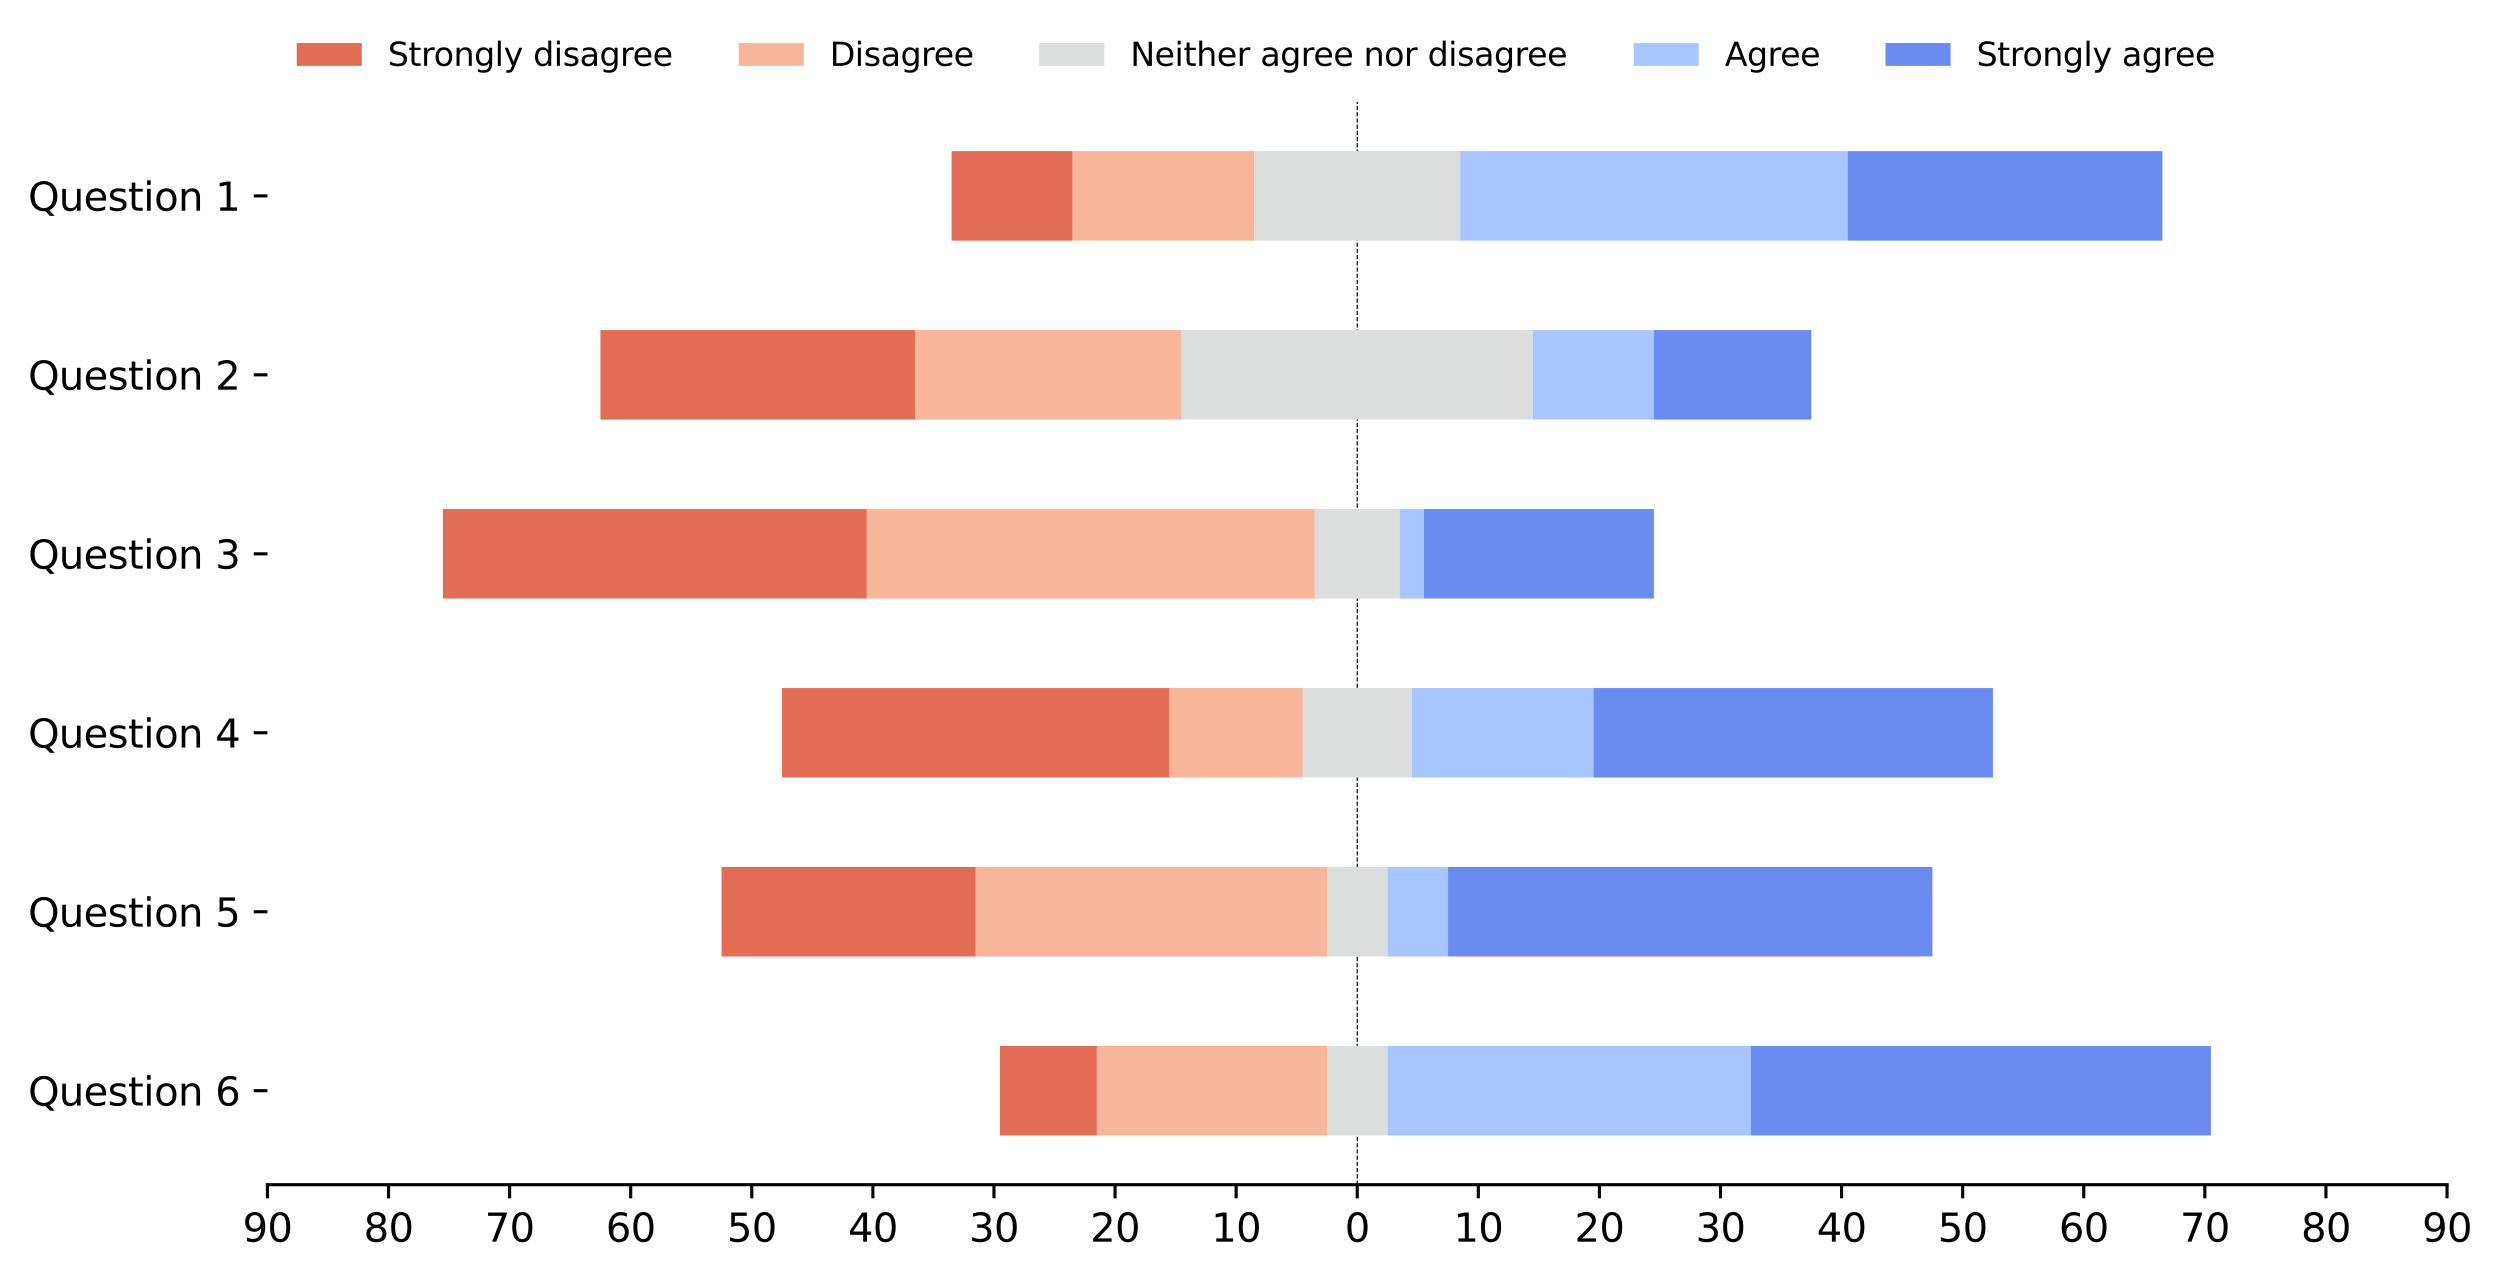 <?xml version="1.0" encoding="utf-8" standalone="no"?>
<!DOCTYPE svg PUBLIC "-//W3C//DTD SVG 1.1//EN"
  "http://www.w3.org/Graphics/SVG/1.1/DTD/svg11.dtd">
<svg xmlns:xlink="http://www.w3.org/1999/xlink" width="640.03pt" height="327.169pt" viewBox="0 0 640.03 327.169" xmlns="http://www.w3.org/2000/svg" version="1.1">
 <defs>
  <style type="text/css">*{stroke-linejoin: round; stroke-linecap: butt}</style>
 </defs>
 <g id="figure_1">
  <g id="patch_1">
   <path d="M 0 327.169 
L 640.03 327.169 
L 640.03 0 
L 0 0 
z
" style="fill: #ffffff"/>
  </g>
  <g id="axes_1">
   <g id="patch_2">
    <path d="M 68.467 303.291 
L 626.467 303.291 
L 626.467 26.091 
L 68.467 26.091 
z
" style="fill: #ffffff"/>
   </g>
   <g id="line2d_1">
    <path d="M 347.467 303.291 
L 347.467 26.091 
" clip-path="url(#p763e220176)" style="fill: none; stroke-dasharray: 1.11,0.48; stroke-dashoffset: 0; stroke: #000000; stroke-width: 0.3"/>
   </g>
   <g id="patch_3">
    <path d="M 243.617 38.691 
L 274.617 38.691 
L 274.617 61.6 
L 243.617 61.6 
z
" clip-path="url(#p763e220176)" style="fill: #e36c55"/>
   </g>
   <g id="patch_4">
    <path d="M 153.717 84.509 
L 234.317 84.509 
L 234.317 107.418 
L 153.717 107.418 
z
" clip-path="url(#p763e220176)" style="fill: #e36c55"/>
   </g>
   <g id="patch_5">
    <path d="M 113.417 130.327 
L 221.917 130.327 
L 221.917 153.236 
L 113.417 153.236 
z
" clip-path="url(#p763e220176)" style="fill: #e36c55"/>
   </g>
   <g id="patch_6">
    <path d="M 200.217 176.145 
L 299.417 176.145 
L 299.417 199.055 
L 200.217 199.055 
z
" clip-path="url(#p763e220176)" style="fill: #e36c55"/>
   </g>
   <g id="patch_7">
    <path d="M 184.717 221.964 
L 249.817 221.964 
L 249.817 244.873 
L 184.717 244.873 
z
" clip-path="url(#p763e220176)" style="fill: #e36c55"/>
   </g>
   <g id="patch_8">
    <path d="M 256.017 267.782 
L 280.817 267.782 
L 280.817 290.691 
L 256.017 290.691 
z
" clip-path="url(#p763e220176)" style="fill: #e36c55"/>
   </g>
   <g id="patch_9">
    <path d="M 274.617 38.691 
L 321.117 38.691 
L 321.117 61.6 
L 274.617 61.6 
z
" clip-path="url(#p763e220176)" style="fill: #f7b599"/>
   </g>
   <g id="patch_10">
    <path d="M 234.317 84.509 
L 302.517 84.509 
L 302.517 107.418 
L 234.317 107.418 
z
" clip-path="url(#p763e220176)" style="fill: #f7b599"/>
   </g>
   <g id="patch_11">
    <path d="M 221.917 130.327 
L 336.617 130.327 
L 336.617 153.236 
L 221.917 153.236 
z
" clip-path="url(#p763e220176)" style="fill: #f7b599"/>
   </g>
   <g id="patch_12">
    <path d="M 299.417 176.145 
L 333.517 176.145 
L 333.517 199.055 
L 299.417 199.055 
z
" clip-path="url(#p763e220176)" style="fill: #f7b599"/>
   </g>
   <g id="patch_13">
    <path d="M 249.817 221.964 
L 339.717 221.964 
L 339.717 244.873 
L 249.817 244.873 
z
" clip-path="url(#p763e220176)" style="fill: #f7b599"/>
   </g>
   <g id="patch_14">
    <path d="M 280.817 267.782 
L 339.717 267.782 
L 339.717 290.691 
L 280.817 290.691 
z
" clip-path="url(#p763e220176)" style="fill: #f7b599"/>
   </g>
   <g id="patch_15">
    <path d="M 321.117 38.691 
L 373.817 38.691 
L 373.817 61.6 
L 321.117 61.6 
z
" clip-path="url(#p763e220176)" style="fill: #dcdddd"/>
   </g>
   <g id="patch_16">
    <path d="M 302.517 84.509 
L 392.417 84.509 
L 392.417 107.418 
L 302.517 107.418 
z
" clip-path="url(#p763e220176)" style="fill: #dcdddd"/>
   </g>
   <g id="patch_17">
    <path d="M 336.617 130.327 
L 358.317 130.327 
L 358.317 153.236 
L 336.617 153.236 
z
" clip-path="url(#p763e220176)" style="fill: #dcdddd"/>
   </g>
   <g id="patch_18">
    <path d="M 333.517 176.145 
L 361.417 176.145 
L 361.417 199.055 
L 333.517 199.055 
z
" clip-path="url(#p763e220176)" style="fill: #dcdddd"/>
   </g>
   <g id="patch_19">
    <path d="M 339.717 221.964 
L 355.217 221.964 
L 355.217 244.873 
L 339.717 244.873 
z
" clip-path="url(#p763e220176)" style="fill: #dcdddd"/>
   </g>
   <g id="patch_20">
    <path d="M 339.717 267.782 
L 355.217 267.782 
L 355.217 290.691 
L 339.717 290.691 
z
" clip-path="url(#p763e220176)" style="fill: #dcdddd"/>
   </g>
   <g id="patch_21">
    <path d="M 373.817 38.691 
L 473.017 38.691 
L 473.017 61.6 
L 373.817 61.6 
z
" clip-path="url(#p763e220176)" style="fill: #a7c5fe"/>
   </g>
   <g id="patch_22">
    <path d="M 392.417 84.509 
L 423.417 84.509 
L 423.417 107.418 
L 392.417 107.418 
z
" clip-path="url(#p763e220176)" style="fill: #a7c5fe"/>
   </g>
   <g id="patch_23">
    <path d="M 358.317 130.327 
L 364.517 130.327 
L 364.517 153.236 
L 358.317 153.236 
z
" clip-path="url(#p763e220176)" style="fill: #a7c5fe"/>
   </g>
   <g id="patch_24">
    <path d="M 361.417 176.145 
L 407.917 176.145 
L 407.917 199.055 
L 361.417 199.055 
z
" clip-path="url(#p763e220176)" style="fill: #a7c5fe"/>
   </g>
   <g id="patch_25">
    <path d="M 355.217 221.964 
L 370.717 221.964 
L 370.717 244.873 
L 355.217 244.873 
z
" clip-path="url(#p763e220176)" style="fill: #a7c5fe"/>
   </g>
   <g id="patch_26">
    <path d="M 355.217 267.782 
L 448.217 267.782 
L 448.217 290.691 
L 355.217 290.691 
z
" clip-path="url(#p763e220176)" style="fill: #a7c5fe"/>
   </g>
   <g id="patch_27">
    <path d="M 473.017 38.691 
L 553.617 38.691 
L 553.617 61.6 
L 473.017 61.6 
z
" clip-path="url(#p763e220176)" style="fill: #6a8bef"/>
   </g>
   <g id="patch_28">
    <path d="M 423.417 84.509 
L 463.717 84.509 
L 463.717 107.418 
L 423.417 107.418 
z
" clip-path="url(#p763e220176)" style="fill: #6a8bef"/>
   </g>
   <g id="patch_29">
    <path d="M 364.517 130.327 
L 423.417 130.327 
L 423.417 153.236 
L 364.517 153.236 
z
" clip-path="url(#p763e220176)" style="fill: #6a8bef"/>
   </g>
   <g id="patch_30">
    <path d="M 407.917 176.145 
L 510.217 176.145 
L 510.217 199.055 
L 407.917 199.055 
z
" clip-path="url(#p763e220176)" style="fill: #6a8bef"/>
   </g>
   <g id="patch_31">
    <path d="M 370.717 221.964 
L 494.717 221.964 
L 494.717 244.873 
L 370.717 244.873 
z
" clip-path="url(#p763e220176)" style="fill: #6a8bef"/>
   </g>
   <g id="patch_32">
    <path d="M 448.217 267.782 
L 566.017 267.782 
L 566.017 290.691 
L 448.217 290.691 
z
" clip-path="url(#p763e220176)" style="fill: #6a8bef"/>
   </g>
   <g id="matplotlib.axis_1">
    <g id="xtick_1">
     <g id="line2d_2">
      <defs>
       <path id="m2617791bf0" d="M 0 0 
L 0 3.5 
" style="stroke: #000000; stroke-width: 0.8"/>
      </defs>
      <g>
       <use xlink:href="#m2617791bf0" x="68.467" y="303.291" style="stroke: #000000; stroke-width: 0.8"/>
      </g>
     </g>
     <g id="text_1">
      <!-- 90 -->
      <g transform="translate(62.105 317.889) scale(0.1 -0.1)">
       <defs>
        <path id="DejaVuSans-39" d="M 703 97 
L 703 672 
Q 941 559 1184 500 
Q 1428 441 1663 441 
Q 2288 441 2617 861 
Q 2947 1281 2994 2138 
Q 2813 1869 2534 1725 
Q 2256 1581 1919 1581 
Q 1219 1581 811 2004 
Q 403 2428 403 3163 
Q 403 3881 828 4315 
Q 1253 4750 1959 4750 
Q 2769 4750 3195 4129 
Q 3622 3509 3622 2328 
Q 3622 1225 3098 567 
Q 2575 -91 1691 -91 
Q 1453 -91 1209 -44 
Q 966 3 703 97 
z
M 1959 2075 
Q 2384 2075 2632 2365 
Q 2881 2656 2881 3163 
Q 2881 3666 2632 3958 
Q 2384 4250 1959 4250 
Q 1534 4250 1286 3958 
Q 1038 3666 1038 3163 
Q 1038 2656 1286 2365 
Q 1534 2075 1959 2075 
z
" transform="scale(0.016)"/>
        <path id="DejaVuSans-30" d="M 2034 4250 
Q 1547 4250 1301 3770 
Q 1056 3291 1056 2328 
Q 1056 1369 1301 889 
Q 1547 409 2034 409 
Q 2525 409 2770 889 
Q 3016 1369 3016 2328 
Q 3016 3291 2770 3770 
Q 2525 4250 2034 4250 
z
M 2034 4750 
Q 2819 4750 3233 4129 
Q 3647 3509 3647 2328 
Q 3647 1150 3233 529 
Q 2819 -91 2034 -91 
Q 1250 -91 836 529 
Q 422 1150 422 2328 
Q 422 3509 836 4129 
Q 1250 4750 2034 4750 
z
" transform="scale(0.016)"/>
       </defs>
       <use xlink:href="#DejaVuSans-39"/>
       <use xlink:href="#DejaVuSans-30" transform="translate(63.623 0)"/>
      </g>
     </g>
    </g>
    <g id="xtick_2">
     <g id="line2d_3">
      <g>
       <use xlink:href="#m2617791bf0" x="99.467" y="303.291" style="stroke: #000000; stroke-width: 0.8"/>
      </g>
     </g>
     <g id="text_2">
      <!-- 80 -->
      <g transform="translate(93.105 317.889) scale(0.1 -0.1)">
       <defs>
        <path id="DejaVuSans-38" d="M 2034 2216 
Q 1584 2216 1326 1975 
Q 1069 1734 1069 1313 
Q 1069 891 1326 650 
Q 1584 409 2034 409 
Q 2484 409 2743 651 
Q 3003 894 3003 1313 
Q 3003 1734 2745 1975 
Q 2488 2216 2034 2216 
z
M 1403 2484 
Q 997 2584 770 2862 
Q 544 3141 544 3541 
Q 544 4100 942 4425 
Q 1341 4750 2034 4750 
Q 2731 4750 3128 4425 
Q 3525 4100 3525 3541 
Q 3525 3141 3298 2862 
Q 3072 2584 2669 2484 
Q 3125 2378 3379 2068 
Q 3634 1759 3634 1313 
Q 3634 634 3220 271 
Q 2806 -91 2034 -91 
Q 1263 -91 848 271 
Q 434 634 434 1313 
Q 434 1759 690 2068 
Q 947 2378 1403 2484 
z
M 1172 3481 
Q 1172 3119 1398 2916 
Q 1625 2713 2034 2713 
Q 2441 2713 2670 2916 
Q 2900 3119 2900 3481 
Q 2900 3844 2670 4047 
Q 2441 4250 2034 4250 
Q 1625 4250 1398 4047 
Q 1172 3844 1172 3481 
z
" transform="scale(0.016)"/>
       </defs>
       <use xlink:href="#DejaVuSans-38"/>
       <use xlink:href="#DejaVuSans-30" transform="translate(63.623 0)"/>
      </g>
     </g>
    </g>
    <g id="xtick_3">
     <g id="line2d_4">
      <g>
       <use xlink:href="#m2617791bf0" x="130.467" y="303.291" style="stroke: #000000; stroke-width: 0.8"/>
      </g>
     </g>
     <g id="text_3">
      <!-- 70 -->
      <g transform="translate(124.105 317.889) scale(0.1 -0.1)">
       <defs>
        <path id="DejaVuSans-37" d="M 525 4666 
L 3525 4666 
L 3525 4397 
L 1831 0 
L 1172 0 
L 2766 4134 
L 525 4134 
L 525 4666 
z
" transform="scale(0.016)"/>
       </defs>
       <use xlink:href="#DejaVuSans-37"/>
       <use xlink:href="#DejaVuSans-30" transform="translate(63.623 0)"/>
      </g>
     </g>
    </g>
    <g id="xtick_4">
     <g id="line2d_5">
      <g>
       <use xlink:href="#m2617791bf0" x="161.467" y="303.291" style="stroke: #000000; stroke-width: 0.8"/>
      </g>
     </g>
     <g id="text_4">
      <!-- 60 -->
      <g transform="translate(155.105 317.889) scale(0.1 -0.1)">
       <defs>
        <path id="DejaVuSans-36" d="M 2113 2584 
Q 1688 2584 1439 2293 
Q 1191 2003 1191 1497 
Q 1191 994 1439 701 
Q 1688 409 2113 409 
Q 2538 409 2786 701 
Q 3034 994 3034 1497 
Q 3034 2003 2786 2293 
Q 2538 2584 2113 2584 
z
M 3366 4563 
L 3366 3988 
Q 3128 4100 2886 4159 
Q 2644 4219 2406 4219 
Q 1781 4219 1451 3797 
Q 1122 3375 1075 2522 
Q 1259 2794 1537 2939 
Q 1816 3084 2150 3084 
Q 2853 3084 3261 2657 
Q 3669 2231 3669 1497 
Q 3669 778 3244 343 
Q 2819 -91 2113 -91 
Q 1303 -91 875 529 
Q 447 1150 447 2328 
Q 447 3434 972 4092 
Q 1497 4750 2381 4750 
Q 2619 4750 2861 4703 
Q 3103 4656 3366 4563 
z
" transform="scale(0.016)"/>
       </defs>
       <use xlink:href="#DejaVuSans-36"/>
       <use xlink:href="#DejaVuSans-30" transform="translate(63.623 0)"/>
      </g>
     </g>
    </g>
    <g id="xtick_5">
     <g id="line2d_6">
      <g>
       <use xlink:href="#m2617791bf0" x="192.467" y="303.291" style="stroke: #000000; stroke-width: 0.8"/>
      </g>
     </g>
     <g id="text_5">
      <!-- 50 -->
      <g transform="translate(186.105 317.889) scale(0.1 -0.1)">
       <defs>
        <path id="DejaVuSans-35" d="M 691 4666 
L 3169 4666 
L 3169 4134 
L 1269 4134 
L 1269 2991 
Q 1406 3038 1543 3061 
Q 1681 3084 1819 3084 
Q 2600 3084 3056 2656 
Q 3513 2228 3513 1497 
Q 3513 744 3044 326 
Q 2575 -91 1722 -91 
Q 1428 -91 1123 -41 
Q 819 9 494 109 
L 494 744 
Q 775 591 1075 516 
Q 1375 441 1709 441 
Q 2250 441 2565 725 
Q 2881 1009 2881 1497 
Q 2881 1984 2565 2268 
Q 2250 2553 1709 2553 
Q 1456 2553 1204 2497 
Q 953 2441 691 2322 
L 691 4666 
z
" transform="scale(0.016)"/>
       </defs>
       <use xlink:href="#DejaVuSans-35"/>
       <use xlink:href="#DejaVuSans-30" transform="translate(63.623 0)"/>
      </g>
     </g>
    </g>
    <g id="xtick_6">
     <g id="line2d_7">
      <g>
       <use xlink:href="#m2617791bf0" x="223.467" y="303.291" style="stroke: #000000; stroke-width: 0.8"/>
      </g>
     </g>
     <g id="text_6">
      <!-- 40 -->
      <g transform="translate(217.105 317.889) scale(0.1 -0.1)">
       <defs>
        <path id="DejaVuSans-34" d="M 2419 4116 
L 825 1625 
L 2419 1625 
L 2419 4116 
z
M 2253 4666 
L 3047 4666 
L 3047 1625 
L 3713 1625 
L 3713 1100 
L 3047 1100 
L 3047 0 
L 2419 0 
L 2419 1100 
L 313 1100 
L 313 1709 
L 2253 4666 
z
" transform="scale(0.016)"/>
       </defs>
       <use xlink:href="#DejaVuSans-34"/>
       <use xlink:href="#DejaVuSans-30" transform="translate(63.623 0)"/>
      </g>
     </g>
    </g>
    <g id="xtick_7">
     <g id="line2d_8">
      <g>
       <use xlink:href="#m2617791bf0" x="254.467" y="303.291" style="stroke: #000000; stroke-width: 0.8"/>
      </g>
     </g>
     <g id="text_7">
      <!-- 30 -->
      <g transform="translate(248.105 317.889) scale(0.1 -0.1)">
       <defs>
        <path id="DejaVuSans-33" d="M 2597 2516 
Q 3050 2419 3304 2112 
Q 3559 1806 3559 1356 
Q 3559 666 3084 287 
Q 2609 -91 1734 -91 
Q 1441 -91 1130 -33 
Q 819 25 488 141 
L 488 750 
Q 750 597 1062 519 
Q 1375 441 1716 441 
Q 2309 441 2620 675 
Q 2931 909 2931 1356 
Q 2931 1769 2642 2001 
Q 2353 2234 1838 2234 
L 1294 2234 
L 1294 2753 
L 1863 2753 
Q 2328 2753 2575 2939 
Q 2822 3125 2822 3475 
Q 2822 3834 2567 4026 
Q 2313 4219 1838 4219 
Q 1578 4219 1281 4162 
Q 984 4106 628 3988 
L 628 4550 
Q 988 4650 1302 4700 
Q 1616 4750 1894 4750 
Q 2613 4750 3031 4423 
Q 3450 4097 3450 3541 
Q 3450 3153 3228 2886 
Q 3006 2619 2597 2516 
z
" transform="scale(0.016)"/>
       </defs>
       <use xlink:href="#DejaVuSans-33"/>
       <use xlink:href="#DejaVuSans-30" transform="translate(63.623 0)"/>
      </g>
     </g>
    </g>
    <g id="xtick_8">
     <g id="line2d_9">
      <g>
       <use xlink:href="#m2617791bf0" x="285.467" y="303.291" style="stroke: #000000; stroke-width: 0.8"/>
      </g>
     </g>
     <g id="text_8">
      <!-- 20 -->
      <g transform="translate(279.105 317.889) scale(0.1 -0.1)">
       <defs>
        <path id="DejaVuSans-32" d="M 1228 531 
L 3431 531 
L 3431 0 
L 469 0 
L 469 531 
Q 828 903 1448 1529 
Q 2069 2156 2228 2338 
Q 2531 2678 2651 2914 
Q 2772 3150 2772 3378 
Q 2772 3750 2511 3984 
Q 2250 4219 1831 4219 
Q 1534 4219 1204 4116 
Q 875 4013 500 3803 
L 500 4441 
Q 881 4594 1212 4672 
Q 1544 4750 1819 4750 
Q 2544 4750 2975 4387 
Q 3406 4025 3406 3419 
Q 3406 3131 3298 2873 
Q 3191 2616 2906 2266 
Q 2828 2175 2409 1742 
Q 1991 1309 1228 531 
z
" transform="scale(0.016)"/>
       </defs>
       <use xlink:href="#DejaVuSans-32"/>
       <use xlink:href="#DejaVuSans-30" transform="translate(63.623 0)"/>
      </g>
     </g>
    </g>
    <g id="xtick_9">
     <g id="line2d_10">
      <g>
       <use xlink:href="#m2617791bf0" x="316.467" y="303.291" style="stroke: #000000; stroke-width: 0.8"/>
      </g>
     </g>
     <g id="text_9">
      <!-- 10 -->
      <g transform="translate(310.105 317.889) scale(0.1 -0.1)">
       <defs>
        <path id="DejaVuSans-31" d="M 794 531 
L 1825 531 
L 1825 4091 
L 703 3866 
L 703 4441 
L 1819 4666 
L 2450 4666 
L 2450 531 
L 3481 531 
L 3481 0 
L 794 0 
L 794 531 
z
" transform="scale(0.016)"/>
       </defs>
       <use xlink:href="#DejaVuSans-31"/>
       <use xlink:href="#DejaVuSans-30" transform="translate(63.623 0)"/>
      </g>
     </g>
    </g>
    <g id="xtick_10">
     <g id="line2d_11">
      <g>
       <use xlink:href="#m2617791bf0" x="347.467" y="303.291" style="stroke: #000000; stroke-width: 0.8"/>
      </g>
     </g>
     <g id="text_10">
      <!-- 0 -->
      <g transform="translate(344.286 317.889) scale(0.1 -0.1)">
       <use xlink:href="#DejaVuSans-30"/>
      </g>
     </g>
    </g>
    <g id="xtick_11">
     <g id="line2d_12">
      <g>
       <use xlink:href="#m2617791bf0" x="378.467" y="303.291" style="stroke: #000000; stroke-width: 0.8"/>
      </g>
     </g>
     <g id="text_11">
      <!-- 10 -->
      <g transform="translate(372.105 317.889) scale(0.1 -0.1)">
       <use xlink:href="#DejaVuSans-31"/>
       <use xlink:href="#DejaVuSans-30" transform="translate(63.623 0)"/>
      </g>
     </g>
    </g>
    <g id="xtick_12">
     <g id="line2d_13">
      <g>
       <use xlink:href="#m2617791bf0" x="409.467" y="303.291" style="stroke: #000000; stroke-width: 0.8"/>
      </g>
     </g>
     <g id="text_12">
      <!-- 20 -->
      <g transform="translate(403.105 317.889) scale(0.1 -0.1)">
       <use xlink:href="#DejaVuSans-32"/>
       <use xlink:href="#DejaVuSans-30" transform="translate(63.623 0)"/>
      </g>
     </g>
    </g>
    <g id="xtick_13">
     <g id="line2d_14">
      <g>
       <use xlink:href="#m2617791bf0" x="440.467" y="303.291" style="stroke: #000000; stroke-width: 0.8"/>
      </g>
     </g>
     <g id="text_13">
      <!-- 30 -->
      <g transform="translate(434.105 317.889) scale(0.1 -0.1)">
       <use xlink:href="#DejaVuSans-33"/>
       <use xlink:href="#DejaVuSans-30" transform="translate(63.623 0)"/>
      </g>
     </g>
    </g>
    <g id="xtick_14">
     <g id="line2d_15">
      <g>
       <use xlink:href="#m2617791bf0" x="471.467" y="303.291" style="stroke: #000000; stroke-width: 0.8"/>
      </g>
     </g>
     <g id="text_14">
      <!-- 40 -->
      <g transform="translate(465.105 317.889) scale(0.1 -0.1)">
       <use xlink:href="#DejaVuSans-34"/>
       <use xlink:href="#DejaVuSans-30" transform="translate(63.623 0)"/>
      </g>
     </g>
    </g>
    <g id="xtick_15">
     <g id="line2d_16">
      <g>
       <use xlink:href="#m2617791bf0" x="502.467" y="303.291" style="stroke: #000000; stroke-width: 0.8"/>
      </g>
     </g>
     <g id="text_15">
      <!-- 50 -->
      <g transform="translate(496.105 317.889) scale(0.1 -0.1)">
       <use xlink:href="#DejaVuSans-35"/>
       <use xlink:href="#DejaVuSans-30" transform="translate(63.623 0)"/>
      </g>
     </g>
    </g>
    <g id="xtick_16">
     <g id="line2d_17">
      <g>
       <use xlink:href="#m2617791bf0" x="533.467" y="303.291" style="stroke: #000000; stroke-width: 0.8"/>
      </g>
     </g>
     <g id="text_16">
      <!-- 60 -->
      <g transform="translate(527.105 317.889) scale(0.1 -0.1)">
       <use xlink:href="#DejaVuSans-36"/>
       <use xlink:href="#DejaVuSans-30" transform="translate(63.623 0)"/>
      </g>
     </g>
    </g>
    <g id="xtick_17">
     <g id="line2d_18">
      <g>
       <use xlink:href="#m2617791bf0" x="564.467" y="303.291" style="stroke: #000000; stroke-width: 0.8"/>
      </g>
     </g>
     <g id="text_17">
      <!-- 70 -->
      <g transform="translate(558.105 317.889) scale(0.1 -0.1)">
       <use xlink:href="#DejaVuSans-37"/>
       <use xlink:href="#DejaVuSans-30" transform="translate(63.623 0)"/>
      </g>
     </g>
    </g>
    <g id="xtick_18">
     <g id="line2d_19">
      <g>
       <use xlink:href="#m2617791bf0" x="595.467" y="303.291" style="stroke: #000000; stroke-width: 0.8"/>
      </g>
     </g>
     <g id="text_18">
      <!-- 80 -->
      <g transform="translate(589.105 317.889) scale(0.1 -0.1)">
       <use xlink:href="#DejaVuSans-38"/>
       <use xlink:href="#DejaVuSans-30" transform="translate(63.623 0)"/>
      </g>
     </g>
    </g>
    <g id="xtick_19">
     <g id="line2d_20">
      <g>
       <use xlink:href="#m2617791bf0" x="626.467" y="303.291" style="stroke: #000000; stroke-width: 0.8"/>
      </g>
     </g>
     <g id="text_19">
      <!-- 90 -->
      <g transform="translate(620.105 317.889) scale(0.1 -0.1)">
       <use xlink:href="#DejaVuSans-39"/>
       <use xlink:href="#DejaVuSans-30" transform="translate(63.623 0)"/>
      </g>
     </g>
    </g>
   </g>
   <g id="matplotlib.axis_2">
    <g id="ytick_1">
     <g id="line2d_21">
      <defs>
       <path id="m6598b0d897" d="M 0 0 
L -3.5 0 
" style="stroke: #000000; stroke-width: 0.8"/>
      </defs>
      <g>
       <use xlink:href="#m6598b0d897" x="68.467" y="50.145" style="stroke: #000000; stroke-width: 0.8"/>
      </g>
     </g>
     <g id="text_20">
      <!-- Question 1 -->
      <g transform="translate(7.2 53.945) scale(0.1 -0.1)">
       <defs>
        <path id="DejaVuSans-51" d="M 2522 4238 
Q 1834 4238 1429 3725 
Q 1025 3213 1025 2328 
Q 1025 1447 1429 934 
Q 1834 422 2522 422 
Q 3209 422 3611 934 
Q 4013 1447 4013 2328 
Q 4013 3213 3611 3725 
Q 3209 4238 2522 4238 
z
M 3406 84 
L 4238 -825 
L 3475 -825 
L 2784 -78 
Q 2681 -84 2626 -87 
Q 2572 -91 2522 -91 
Q 1538 -91 948 567 
Q 359 1225 359 2328 
Q 359 3434 948 4092 
Q 1538 4750 2522 4750 
Q 3503 4750 4090 4092 
Q 4678 3434 4678 2328 
Q 4678 1516 4351 937 
Q 4025 359 3406 84 
z
" transform="scale(0.016)"/>
        <path id="DejaVuSans-75" d="M 544 1381 
L 544 3500 
L 1119 3500 
L 1119 1403 
Q 1119 906 1312 657 
Q 1506 409 1894 409 
Q 2359 409 2629 706 
Q 2900 1003 2900 1516 
L 2900 3500 
L 3475 3500 
L 3475 0 
L 2900 0 
L 2900 538 
Q 2691 219 2414 64 
Q 2138 -91 1772 -91 
Q 1169 -91 856 284 
Q 544 659 544 1381 
z
M 1991 3584 
L 1991 3584 
z
" transform="scale(0.016)"/>
        <path id="DejaVuSans-65" d="M 3597 1894 
L 3597 1613 
L 953 1613 
Q 991 1019 1311 708 
Q 1631 397 2203 397 
Q 2534 397 2845 478 
Q 3156 559 3463 722 
L 3463 178 
Q 3153 47 2828 -22 
Q 2503 -91 2169 -91 
Q 1331 -91 842 396 
Q 353 884 353 1716 
Q 353 2575 817 3079 
Q 1281 3584 2069 3584 
Q 2775 3584 3186 3129 
Q 3597 2675 3597 1894 
z
M 3022 2063 
Q 3016 2534 2758 2815 
Q 2500 3097 2075 3097 
Q 1594 3097 1305 2825 
Q 1016 2553 972 2059 
L 3022 2063 
z
" transform="scale(0.016)"/>
        <path id="DejaVuSans-73" d="M 2834 3397 
L 2834 2853 
Q 2591 2978 2328 3040 
Q 2066 3103 1784 3103 
Q 1356 3103 1142 2972 
Q 928 2841 928 2578 
Q 928 2378 1081 2264 
Q 1234 2150 1697 2047 
L 1894 2003 
Q 2506 1872 2764 1633 
Q 3022 1394 3022 966 
Q 3022 478 2636 193 
Q 2250 -91 1575 -91 
Q 1294 -91 989 -36 
Q 684 19 347 128 
L 347 722 
Q 666 556 975 473 
Q 1284 391 1588 391 
Q 1994 391 2212 530 
Q 2431 669 2431 922 
Q 2431 1156 2273 1281 
Q 2116 1406 1581 1522 
L 1381 1569 
Q 847 1681 609 1914 
Q 372 2147 372 2553 
Q 372 3047 722 3315 
Q 1072 3584 1716 3584 
Q 2034 3584 2315 3537 
Q 2597 3491 2834 3397 
z
" transform="scale(0.016)"/>
        <path id="DejaVuSans-74" d="M 1172 4494 
L 1172 3500 
L 2356 3500 
L 2356 3053 
L 1172 3053 
L 1172 1153 
Q 1172 725 1289 603 
Q 1406 481 1766 481 
L 2356 481 
L 2356 0 
L 1766 0 
Q 1100 0 847 248 
Q 594 497 594 1153 
L 594 3053 
L 172 3053 
L 172 3500 
L 594 3500 
L 594 4494 
L 1172 4494 
z
" transform="scale(0.016)"/>
        <path id="DejaVuSans-69" d="M 603 3500 
L 1178 3500 
L 1178 0 
L 603 0 
L 603 3500 
z
M 603 4863 
L 1178 4863 
L 1178 4134 
L 603 4134 
L 603 4863 
z
" transform="scale(0.016)"/>
        <path id="DejaVuSans-6f" d="M 1959 3097 
Q 1497 3097 1228 2736 
Q 959 2375 959 1747 
Q 959 1119 1226 758 
Q 1494 397 1959 397 
Q 2419 397 2687 759 
Q 2956 1122 2956 1747 
Q 2956 2369 2687 2733 
Q 2419 3097 1959 3097 
z
M 1959 3584 
Q 2709 3584 3137 3096 
Q 3566 2609 3566 1747 
Q 3566 888 3137 398 
Q 2709 -91 1959 -91 
Q 1206 -91 779 398 
Q 353 888 353 1747 
Q 353 2609 779 3096 
Q 1206 3584 1959 3584 
z
" transform="scale(0.016)"/>
        <path id="DejaVuSans-6e" d="M 3513 2113 
L 3513 0 
L 2938 0 
L 2938 2094 
Q 2938 2591 2744 2837 
Q 2550 3084 2163 3084 
Q 1697 3084 1428 2787 
Q 1159 2491 1159 1978 
L 1159 0 
L 581 0 
L 581 3500 
L 1159 3500 
L 1159 2956 
Q 1366 3272 1645 3428 
Q 1925 3584 2291 3584 
Q 2894 3584 3203 3211 
Q 3513 2838 3513 2113 
z
" transform="scale(0.016)"/>
        <path id="DejaVuSans-20" transform="scale(0.016)"/>
       </defs>
       <use xlink:href="#DejaVuSans-51"/>
       <use xlink:href="#DejaVuSans-75" transform="translate(78.711 0)"/>
       <use xlink:href="#DejaVuSans-65" transform="translate(142.09 0)"/>
       <use xlink:href="#DejaVuSans-73" transform="translate(203.613 0)"/>
       <use xlink:href="#DejaVuSans-74" transform="translate(255.713 0)"/>
       <use xlink:href="#DejaVuSans-69" transform="translate(294.922 0)"/>
       <use xlink:href="#DejaVuSans-6f" transform="translate(322.705 0)"/>
       <use xlink:href="#DejaVuSans-6e" transform="translate(383.887 0)"/>
       <use xlink:href="#DejaVuSans-20" transform="translate(447.266 0)"/>
       <use xlink:href="#DejaVuSans-31" transform="translate(479.053 0)"/>
      </g>
     </g>
    </g>
    <g id="ytick_2">
     <g id="line2d_22">
      <g>
       <use xlink:href="#m6598b0d897" x="68.467" y="95.964" style="stroke: #000000; stroke-width: 0.8"/>
      </g>
     </g>
     <g id="text_21">
      <!-- Question 2 -->
      <g transform="translate(7.2 99.763) scale(0.1 -0.1)">
       <use xlink:href="#DejaVuSans-51"/>
       <use xlink:href="#DejaVuSans-75" transform="translate(78.711 0)"/>
       <use xlink:href="#DejaVuSans-65" transform="translate(142.09 0)"/>
       <use xlink:href="#DejaVuSans-73" transform="translate(203.613 0)"/>
       <use xlink:href="#DejaVuSans-74" transform="translate(255.713 0)"/>
       <use xlink:href="#DejaVuSans-69" transform="translate(294.922 0)"/>
       <use xlink:href="#DejaVuSans-6f" transform="translate(322.705 0)"/>
       <use xlink:href="#DejaVuSans-6e" transform="translate(383.887 0)"/>
       <use xlink:href="#DejaVuSans-20" transform="translate(447.266 0)"/>
       <use xlink:href="#DejaVuSans-32" transform="translate(479.053 0)"/>
      </g>
     </g>
    </g>
    <g id="ytick_3">
     <g id="line2d_23">
      <g>
       <use xlink:href="#m6598b0d897" x="68.467" y="141.782" style="stroke: #000000; stroke-width: 0.8"/>
      </g>
     </g>
     <g id="text_22">
      <!-- Question 3 -->
      <g transform="translate(7.2 145.581) scale(0.1 -0.1)">
       <use xlink:href="#DejaVuSans-51"/>
       <use xlink:href="#DejaVuSans-75" transform="translate(78.711 0)"/>
       <use xlink:href="#DejaVuSans-65" transform="translate(142.09 0)"/>
       <use xlink:href="#DejaVuSans-73" transform="translate(203.613 0)"/>
       <use xlink:href="#DejaVuSans-74" transform="translate(255.713 0)"/>
       <use xlink:href="#DejaVuSans-69" transform="translate(294.922 0)"/>
       <use xlink:href="#DejaVuSans-6f" transform="translate(322.705 0)"/>
       <use xlink:href="#DejaVuSans-6e" transform="translate(383.887 0)"/>
       <use xlink:href="#DejaVuSans-20" transform="translate(447.266 0)"/>
       <use xlink:href="#DejaVuSans-33" transform="translate(479.053 0)"/>
      </g>
     </g>
    </g>
    <g id="ytick_4">
     <g id="line2d_24">
      <g>
       <use xlink:href="#m6598b0d897" x="68.467" y="187.6" style="stroke: #000000; stroke-width: 0.8"/>
      </g>
     </g>
     <g id="text_23">
      <!-- Question 4 -->
      <g transform="translate(7.2 191.399) scale(0.1 -0.1)">
       <use xlink:href="#DejaVuSans-51"/>
       <use xlink:href="#DejaVuSans-75" transform="translate(78.711 0)"/>
       <use xlink:href="#DejaVuSans-65" transform="translate(142.09 0)"/>
       <use xlink:href="#DejaVuSans-73" transform="translate(203.613 0)"/>
       <use xlink:href="#DejaVuSans-74" transform="translate(255.713 0)"/>
       <use xlink:href="#DejaVuSans-69" transform="translate(294.922 0)"/>
       <use xlink:href="#DejaVuSans-6f" transform="translate(322.705 0)"/>
       <use xlink:href="#DejaVuSans-6e" transform="translate(383.887 0)"/>
       <use xlink:href="#DejaVuSans-20" transform="translate(447.266 0)"/>
       <use xlink:href="#DejaVuSans-34" transform="translate(479.053 0)"/>
      </g>
     </g>
    </g>
    <g id="ytick_5">
     <g id="line2d_25">
      <g>
       <use xlink:href="#m6598b0d897" x="68.467" y="233.418" style="stroke: #000000; stroke-width: 0.8"/>
      </g>
     </g>
     <g id="text_24">
      <!-- Question 5 -->
      <g transform="translate(7.2 237.217) scale(0.1 -0.1)">
       <use xlink:href="#DejaVuSans-51"/>
       <use xlink:href="#DejaVuSans-75" transform="translate(78.711 0)"/>
       <use xlink:href="#DejaVuSans-65" transform="translate(142.09 0)"/>
       <use xlink:href="#DejaVuSans-73" transform="translate(203.613 0)"/>
       <use xlink:href="#DejaVuSans-74" transform="translate(255.713 0)"/>
       <use xlink:href="#DejaVuSans-69" transform="translate(294.922 0)"/>
       <use xlink:href="#DejaVuSans-6f" transform="translate(322.705 0)"/>
       <use xlink:href="#DejaVuSans-6e" transform="translate(383.887 0)"/>
       <use xlink:href="#DejaVuSans-20" transform="translate(447.266 0)"/>
       <use xlink:href="#DejaVuSans-35" transform="translate(479.053 0)"/>
      </g>
     </g>
    </g>
    <g id="ytick_6">
     <g id="line2d_26">
      <g>
       <use xlink:href="#m6598b0d897" x="68.467" y="279.236" style="stroke: #000000; stroke-width: 0.8"/>
      </g>
     </g>
     <g id="text_25">
      <!-- Question 6 -->
      <g transform="translate(7.2 283.036) scale(0.1 -0.1)">
       <use xlink:href="#DejaVuSans-51"/>
       <use xlink:href="#DejaVuSans-75" transform="translate(78.711 0)"/>
       <use xlink:href="#DejaVuSans-65" transform="translate(142.09 0)"/>
       <use xlink:href="#DejaVuSans-73" transform="translate(203.613 0)"/>
       <use xlink:href="#DejaVuSans-74" transform="translate(255.713 0)"/>
       <use xlink:href="#DejaVuSans-69" transform="translate(294.922 0)"/>
       <use xlink:href="#DejaVuSans-6f" transform="translate(322.705 0)"/>
       <use xlink:href="#DejaVuSans-6e" transform="translate(383.887 0)"/>
       <use xlink:href="#DejaVuSans-20" transform="translate(447.266 0)"/>
       <use xlink:href="#DejaVuSans-36" transform="translate(479.053 0)"/>
      </g>
     </g>
    </g>
   </g>
   <g id="patch_33">
    <path d="M 68.467 303.291 
L 626.467 303.291 
" style="fill: none; stroke: #000000; stroke-width: 0.8; stroke-linejoin: miter; stroke-linecap: square"/>
   </g>
   <g id="legend_1">
    <g id="patch_34">
     <path d="M 75.964 16.861 
L 92.624 16.861 
L 92.624 11.03 
L 75.964 11.03 
z
" style="fill: #e36c55"/>
    </g>
    <g id="text_26">
     <!-- Strongly disagree -->
     <g transform="translate(99.288 16.861) scale(0.083 -0.083)">
      <defs>
       <path id="DejaVuSans-53" d="M 3425 4513 
L 3425 3897 
Q 3066 4069 2747 4153 
Q 2428 4238 2131 4238 
Q 1616 4238 1336 4038 
Q 1056 3838 1056 3469 
Q 1056 3159 1242 3001 
Q 1428 2844 1947 2747 
L 2328 2669 
Q 3034 2534 3370 2195 
Q 3706 1856 3706 1288 
Q 3706 609 3251 259 
Q 2797 -91 1919 -91 
Q 1588 -91 1214 -16 
Q 841 59 441 206 
L 441 856 
Q 825 641 1194 531 
Q 1563 422 1919 422 
Q 2459 422 2753 634 
Q 3047 847 3047 1241 
Q 3047 1584 2836 1778 
Q 2625 1972 2144 2069 
L 1759 2144 
Q 1053 2284 737 2584 
Q 422 2884 422 3419 
Q 422 4038 858 4394 
Q 1294 4750 2059 4750 
Q 2388 4750 2728 4690 
Q 3069 4631 3425 4513 
z
" transform="scale(0.016)"/>
       <path id="DejaVuSans-72" d="M 2631 2963 
Q 2534 3019 2420 3045 
Q 2306 3072 2169 3072 
Q 1681 3072 1420 2755 
Q 1159 2438 1159 1844 
L 1159 0 
L 581 0 
L 581 3500 
L 1159 3500 
L 1159 2956 
Q 1341 3275 1631 3429 
Q 1922 3584 2338 3584 
Q 2397 3584 2469 3576 
Q 2541 3569 2628 3553 
L 2631 2963 
z
" transform="scale(0.016)"/>
       <path id="DejaVuSans-67" d="M 2906 1791 
Q 2906 2416 2648 2759 
Q 2391 3103 1925 3103 
Q 1463 3103 1205 2759 
Q 947 2416 947 1791 
Q 947 1169 1205 825 
Q 1463 481 1925 481 
Q 2391 481 2648 825 
Q 2906 1169 2906 1791 
z
M 3481 434 
Q 3481 -459 3084 -895 
Q 2688 -1331 1869 -1331 
Q 1566 -1331 1297 -1286 
Q 1028 -1241 775 -1147 
L 775 -588 
Q 1028 -725 1275 -790 
Q 1522 -856 1778 -856 
Q 2344 -856 2625 -561 
Q 2906 -266 2906 331 
L 2906 616 
Q 2728 306 2450 153 
Q 2172 0 1784 0 
Q 1141 0 747 490 
Q 353 981 353 1791 
Q 353 2603 747 3093 
Q 1141 3584 1784 3584 
Q 2172 3584 2450 3431 
Q 2728 3278 2906 2969 
L 2906 3500 
L 3481 3500 
L 3481 434 
z
" transform="scale(0.016)"/>
       <path id="DejaVuSans-6c" d="M 603 4863 
L 1178 4863 
L 1178 0 
L 603 0 
L 603 4863 
z
" transform="scale(0.016)"/>
       <path id="DejaVuSans-79" d="M 2059 -325 
Q 1816 -950 1584 -1140 
Q 1353 -1331 966 -1331 
L 506 -1331 
L 506 -850 
L 844 -850 
Q 1081 -850 1212 -737 
Q 1344 -625 1503 -206 
L 1606 56 
L 191 3500 
L 800 3500 
L 1894 763 
L 2988 3500 
L 3597 3500 
L 2059 -325 
z
" transform="scale(0.016)"/>
       <path id="DejaVuSans-64" d="M 2906 2969 
L 2906 4863 
L 3481 4863 
L 3481 0 
L 2906 0 
L 2906 525 
Q 2725 213 2448 61 
Q 2172 -91 1784 -91 
Q 1150 -91 751 415 
Q 353 922 353 1747 
Q 353 2572 751 3078 
Q 1150 3584 1784 3584 
Q 2172 3584 2448 3432 
Q 2725 3281 2906 2969 
z
M 947 1747 
Q 947 1113 1208 752 
Q 1469 391 1925 391 
Q 2381 391 2643 752 
Q 2906 1113 2906 1747 
Q 2906 2381 2643 2742 
Q 2381 3103 1925 3103 
Q 1469 3103 1208 2742 
Q 947 2381 947 1747 
z
" transform="scale(0.016)"/>
       <path id="DejaVuSans-61" d="M 2194 1759 
Q 1497 1759 1228 1600 
Q 959 1441 959 1056 
Q 959 750 1161 570 
Q 1363 391 1709 391 
Q 2188 391 2477 730 
Q 2766 1069 2766 1631 
L 2766 1759 
L 2194 1759 
z
M 3341 1997 
L 3341 0 
L 2766 0 
L 2766 531 
Q 2569 213 2275 61 
Q 1981 -91 1556 -91 
Q 1019 -91 701 211 
Q 384 513 384 1019 
Q 384 1609 779 1909 
Q 1175 2209 1959 2209 
L 2766 2209 
L 2766 2266 
Q 2766 2663 2505 2880 
Q 2244 3097 1772 3097 
Q 1472 3097 1187 3025 
Q 903 2953 641 2809 
L 641 3341 
Q 956 3463 1253 3523 
Q 1550 3584 1831 3584 
Q 2591 3584 2966 3190 
Q 3341 2797 3341 1997 
z
" transform="scale(0.016)"/>
      </defs>
      <use xlink:href="#DejaVuSans-53"/>
      <use xlink:href="#DejaVuSans-74" transform="translate(63.477 0)"/>
      <use xlink:href="#DejaVuSans-72" transform="translate(102.686 0)"/>
      <use xlink:href="#DejaVuSans-6f" transform="translate(141.549 0)"/>
      <use xlink:href="#DejaVuSans-6e" transform="translate(202.73 0)"/>
      <use xlink:href="#DejaVuSans-67" transform="translate(266.109 0)"/>
      <use xlink:href="#DejaVuSans-6c" transform="translate(329.586 0)"/>
      <use xlink:href="#DejaVuSans-79" transform="translate(357.369 0)"/>
      <use xlink:href="#DejaVuSans-20" transform="translate(416.549 0)"/>
      <use xlink:href="#DejaVuSans-64" transform="translate(448.336 0)"/>
      <use xlink:href="#DejaVuSans-69" transform="translate(511.812 0)"/>
      <use xlink:href="#DejaVuSans-73" transform="translate(539.596 0)"/>
      <use xlink:href="#DejaVuSans-61" transform="translate(591.695 0)"/>
      <use xlink:href="#DejaVuSans-67" transform="translate(652.975 0)"/>
      <use xlink:href="#DejaVuSans-72" transform="translate(716.451 0)"/>
      <use xlink:href="#DejaVuSans-65" transform="translate(755.314 0)"/>
      <use xlink:href="#DejaVuSans-65" transform="translate(816.838 0)"/>
     </g>
    </g>
    <g id="patch_35">
     <path d="M 189.118 16.861 
L 205.778 16.861 
L 205.778 11.03 
L 189.118 11.03 
z
" style="fill: #f7b599"/>
    </g>
    <g id="text_27">
     <!-- Disagree -->
     <g transform="translate(212.442 16.861) scale(0.083 -0.083)">
      <defs>
       <path id="DejaVuSans-44" d="M 1259 4147 
L 1259 519 
L 2022 519 
Q 2988 519 3436 956 
Q 3884 1394 3884 2338 
Q 3884 3275 3436 3711 
Q 2988 4147 2022 4147 
L 1259 4147 
z
M 628 4666 
L 1925 4666 
Q 3281 4666 3915 4102 
Q 4550 3538 4550 2338 
Q 4550 1131 3912 565 
Q 3275 0 1925 0 
L 628 0 
L 628 4666 
z
" transform="scale(0.016)"/>
      </defs>
      <use xlink:href="#DejaVuSans-44"/>
      <use xlink:href="#DejaVuSans-69" transform="translate(77.002 0)"/>
      <use xlink:href="#DejaVuSans-73" transform="translate(104.785 0)"/>
      <use xlink:href="#DejaVuSans-61" transform="translate(156.885 0)"/>
      <use xlink:href="#DejaVuSans-67" transform="translate(218.164 0)"/>
      <use xlink:href="#DejaVuSans-72" transform="translate(281.641 0)"/>
      <use xlink:href="#DejaVuSans-65" transform="translate(320.504 0)"/>
      <use xlink:href="#DejaVuSans-65" transform="translate(382.027 0)"/>
     </g>
    </g>
    <g id="patch_36">
     <path d="M 266.051 16.861 
L 282.711 16.861 
L 282.711 11.03 
L 266.051 11.03 
z
" style="fill: #dcdddd"/>
    </g>
    <g id="text_28">
     <!-- Neither agree nor disagree -->
     <g transform="translate(289.375 16.861) scale(0.083 -0.083)">
      <defs>
       <path id="DejaVuSans-4e" d="M 628 4666 
L 1478 4666 
L 3547 763 
L 3547 4666 
L 4159 4666 
L 4159 0 
L 3309 0 
L 1241 3903 
L 1241 0 
L 628 0 
L 628 4666 
z
" transform="scale(0.016)"/>
       <path id="DejaVuSans-68" d="M 3513 2113 
L 3513 0 
L 2938 0 
L 2938 2094 
Q 2938 2591 2744 2837 
Q 2550 3084 2163 3084 
Q 1697 3084 1428 2787 
Q 1159 2491 1159 1978 
L 1159 0 
L 581 0 
L 581 4863 
L 1159 4863 
L 1159 2956 
Q 1366 3272 1645 3428 
Q 1925 3584 2291 3584 
Q 2894 3584 3203 3211 
Q 3513 2838 3513 2113 
z
" transform="scale(0.016)"/>
      </defs>
      <use xlink:href="#DejaVuSans-4e"/>
      <use xlink:href="#DejaVuSans-65" transform="translate(74.805 0)"/>
      <use xlink:href="#DejaVuSans-69" transform="translate(136.328 0)"/>
      <use xlink:href="#DejaVuSans-74" transform="translate(164.111 0)"/>
      <use xlink:href="#DejaVuSans-68" transform="translate(203.32 0)"/>
      <use xlink:href="#DejaVuSans-65" transform="translate(266.699 0)"/>
      <use xlink:href="#DejaVuSans-72" transform="translate(328.223 0)"/>
      <use xlink:href="#DejaVuSans-20" transform="translate(369.336 0)"/>
      <use xlink:href="#DejaVuSans-61" transform="translate(401.123 0)"/>
      <use xlink:href="#DejaVuSans-67" transform="translate(462.402 0)"/>
      <use xlink:href="#DejaVuSans-72" transform="translate(525.879 0)"/>
      <use xlink:href="#DejaVuSans-65" transform="translate(564.742 0)"/>
      <use xlink:href="#DejaVuSans-65" transform="translate(626.266 0)"/>
      <use xlink:href="#DejaVuSans-20" transform="translate(687.789 0)"/>
      <use xlink:href="#DejaVuSans-6e" transform="translate(719.576 0)"/>
      <use xlink:href="#DejaVuSans-6f" transform="translate(782.955 0)"/>
      <use xlink:href="#DejaVuSans-72" transform="translate(844.137 0)"/>
      <use xlink:href="#DejaVuSans-20" transform="translate(885.25 0)"/>
      <use xlink:href="#DejaVuSans-64" transform="translate(917.037 0)"/>
      <use xlink:href="#DejaVuSans-69" transform="translate(980.514 0)"/>
      <use xlink:href="#DejaVuSans-73" transform="translate(1008.297 0)"/>
      <use xlink:href="#DejaVuSans-61" transform="translate(1060.396 0)"/>
      <use xlink:href="#DejaVuSans-67" transform="translate(1121.676 0)"/>
      <use xlink:href="#DejaVuSans-72" transform="translate(1185.152 0)"/>
      <use xlink:href="#DejaVuSans-65" transform="translate(1224.016 0)"/>
      <use xlink:href="#DejaVuSans-65" transform="translate(1285.539 0)"/>
     </g>
    </g>
    <g id="patch_37">
     <path d="M 418.248 16.861 
L 434.908 16.861 
L 434.908 11.03 
L 418.248 11.03 
z
" style="fill: #a7c5fe"/>
    </g>
    <g id="text_29">
     <!-- Agree -->
     <g transform="translate(441.572 16.861) scale(0.083 -0.083)">
      <defs>
       <path id="DejaVuSans-41" d="M 2188 4044 
L 1331 1722 
L 3047 1722 
L 2188 4044 
z
M 1831 4666 
L 2547 4666 
L 4325 0 
L 3669 0 
L 3244 1197 
L 1141 1197 
L 716 0 
L 50 0 
L 1831 4666 
z
" transform="scale(0.016)"/>
      </defs>
      <use xlink:href="#DejaVuSans-41"/>
      <use xlink:href="#DejaVuSans-67" transform="translate(68.408 0)"/>
      <use xlink:href="#DejaVuSans-72" transform="translate(131.885 0)"/>
      <use xlink:href="#DejaVuSans-65" transform="translate(170.748 0)"/>
      <use xlink:href="#DejaVuSans-65" transform="translate(232.271 0)"/>
     </g>
    </g>
    <g id="patch_38">
     <path d="M 482.706 16.861 
L 499.366 16.861 
L 499.366 11.03 
L 482.706 11.03 
z
" style="fill: #6a8bef"/>
    </g>
    <g id="text_30">
     <!-- Strongly agree -->
     <g transform="translate(506.03 16.861) scale(0.083 -0.083)">
      <use xlink:href="#DejaVuSans-53"/>
      <use xlink:href="#DejaVuSans-74" transform="translate(63.477 0)"/>
      <use xlink:href="#DejaVuSans-72" transform="translate(102.686 0)"/>
      <use xlink:href="#DejaVuSans-6f" transform="translate(141.549 0)"/>
      <use xlink:href="#DejaVuSans-6e" transform="translate(202.73 0)"/>
      <use xlink:href="#DejaVuSans-67" transform="translate(266.109 0)"/>
      <use xlink:href="#DejaVuSans-6c" transform="translate(329.586 0)"/>
      <use xlink:href="#DejaVuSans-79" transform="translate(357.369 0)"/>
      <use xlink:href="#DejaVuSans-20" transform="translate(416.549 0)"/>
      <use xlink:href="#DejaVuSans-61" transform="translate(448.336 0)"/>
      <use xlink:href="#DejaVuSans-67" transform="translate(509.615 0)"/>
      <use xlink:href="#DejaVuSans-72" transform="translate(573.092 0)"/>
      <use xlink:href="#DejaVuSans-65" transform="translate(611.955 0)"/>
      <use xlink:href="#DejaVuSans-65" transform="translate(673.479 0)"/>
     </g>
    </g>
   </g>
  </g>
 </g>
 <defs>
  <clipPath id="p763e220176">
   <rect x="68.467" y="26.091" width="558" height="277.2"/>
  </clipPath>
 </defs>
</svg>
